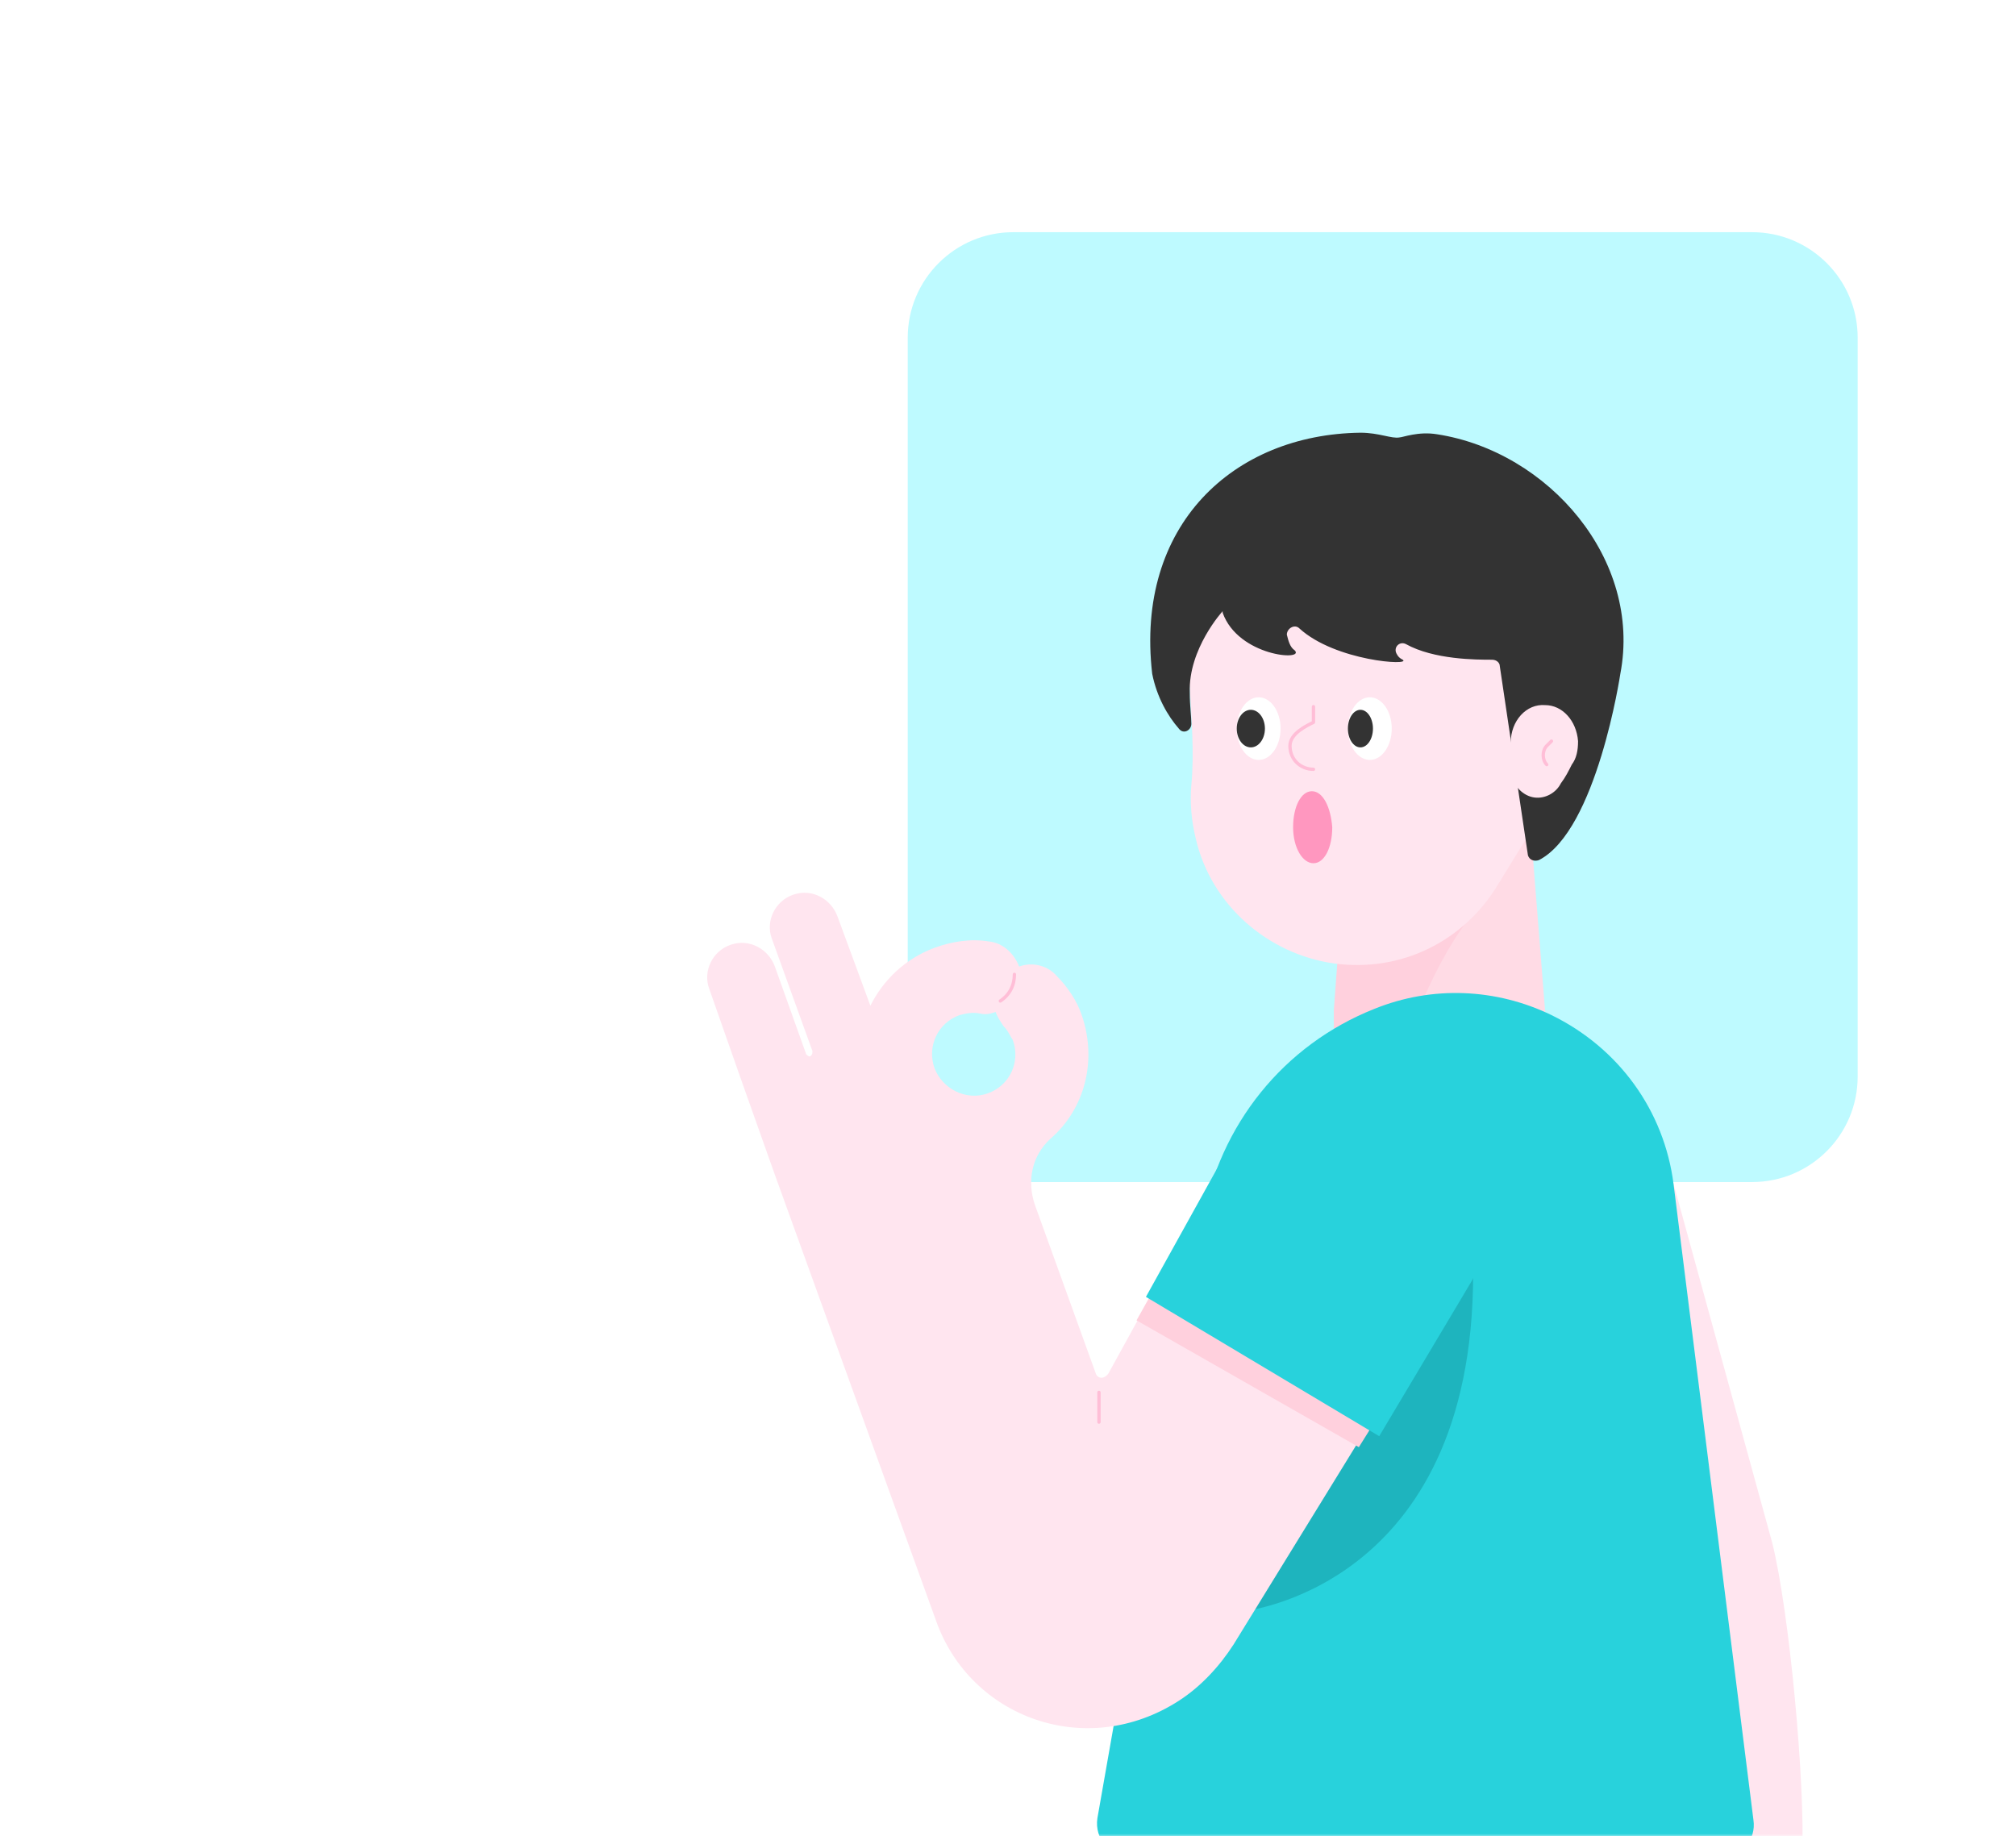 <svg width="382" height="348" viewBox="0 0 382 348" fill="none" xmlns="http://www.w3.org/2000/svg">
<mask id="mask0" mask-type="alpha" maskUnits="userSpaceOnUse" x="0" y="0" width="382" height="348">
<path d="M382 348L3.05176e-05 348L2.19259e-06 24C1.03382e-06 10.745 10.745 2.02057e-06 24 8.61793e-07L358 -2.83374e-05C371.255 -2.94962e-05 382 10.745 382 24L382 348Z" fill="#1EB4BE"/>
</mask>
<g mask="url(#mask0)">
<g filter="url(#filter0_d)">
<path d="M332 40H192C180.954 40 172 48.954 172 60V200C172 211.046 180.954 220 192 220H332C343.046 220 352 211.046 352 200V60C352 48.954 343.046 40 332 40Z" fill="#BEFAFF"/>
<path d="M289.523 146.529H256L253.033 187.766C251.55 199.633 261.043 201.413 272.91 201.413C284.777 201.413 293.973 199.633 292.787 187.766L289.523 146.529Z" fill="#FFDBE5"/>
<path d="M281.81 166.406C275.58 171.45 266.977 188.36 264.9 200.82C258.077 199.93 253.033 197.557 252.737 190.733C252.737 189.547 252.737 188.36 252.737 187.767V187.47L254.22 167.296L281.81 166.406Z" fill="#FFD0DD"/>
<path d="M225.146 123.687C224.85 101.734 242.947 83.934 265.197 84.527C284.777 85.12 301.093 101.14 302.28 121.017C302.873 129.917 300.203 138.521 295.457 145.344C291.303 151.277 287.447 157.804 283.59 164.034C277.36 174.121 265.79 180.351 252.737 178.571C240.276 176.791 229.596 167.594 226.63 155.134C225.74 151.574 225.443 148.014 225.74 144.751C226.333 138.521 225.74 132.291 225.443 126.061C225.147 125.171 225.146 124.28 225.146 123.687Z" fill="#FFE5EF"/>
<path d="M218.323 123.687C215.06 95.503 233.75 78.297 257.78 78C261.34 78 263.713 79.187 265.197 78.89C265.79 78.89 268.757 77.703 272.317 78.297C293.38 81.56 311.18 102.03 307.027 123.687C307.027 123.687 302.577 153.354 291.6 158.99C290.71 159.287 289.82 158.99 289.523 158.1L284.183 122.203C284.183 121.61 283.59 121.017 282.7 121.017C279.733 121.017 271.723 121.017 266.383 118.05C265.197 117.457 264.01 118.643 264.603 119.83C264.9 120.423 265.197 120.72 265.79 121.017C267.57 122.204 253.033 121.314 246.21 115.084C245.32 114.194 243.836 115.083 243.836 116.27C244.133 117.457 244.43 118.643 245.32 119.237C247.396 121.313 234.64 120.424 231.673 112.117V111.82C231.673 111.82 225.147 118.94 225.443 127.247C225.443 129.917 225.74 131.697 225.74 133.18C225.74 134.367 224.256 135.257 223.366 134.07C221.29 131.697 219.213 128.137 218.323 123.687Z" fill="#333333"/>
<path d="M286.26 136.74C286.26 132.587 289.226 129.323 292.786 129.62C296.05 129.62 298.72 132.587 299.016 136.443C299.016 138.223 298.72 139.707 297.83 140.893C297.236 142.08 296.643 143.267 295.753 144.453C294.863 146.233 292.786 147.42 290.71 147.123C288.633 146.827 286.853 145.047 286.26 142.673C286.26 142.08 285.963 141.487 286.26 140.893C286.26 139.707 286.26 138.52 286.26 137.333C286.26 137.037 286.26 137.037 286.26 136.74Z" fill="#FFE5EF"/>
<path d="M238.496 140.005C240.79 140.005 242.649 137.348 242.649 134.071C242.649 130.794 240.79 128.138 238.496 128.138C236.202 128.138 234.343 130.794 234.343 134.071C234.343 137.348 236.202 140.005 238.496 140.005Z" fill="white"/>
<path d="M259.56 140.005C261.854 140.005 263.713 137.348 263.713 134.071C263.713 130.794 261.854 128.138 259.56 128.138C257.266 128.138 255.406 130.794 255.406 134.071C255.406 137.348 257.266 140.005 259.56 140.005Z" fill="white"/>
<path d="M237.013 137.63C238.487 137.63 239.683 136.037 239.683 134.07C239.683 132.104 238.487 130.51 237.013 130.51C235.538 130.51 234.343 132.104 234.343 134.07C234.343 136.037 235.538 137.63 237.013 137.63Z" fill="#333333"/>
<path d="M257.78 137.63C259.091 137.63 260.153 136.037 260.153 134.07C260.153 132.104 259.091 130.51 257.78 130.51C256.469 130.51 255.406 132.104 255.406 134.07C255.406 136.037 256.469 137.63 257.78 137.63Z" fill="#333333"/>
<path d="M341.487 347.703V348H297.58C298.47 325.453 294.567 304.953 288.633 283.296L270.833 218.919L304.95 208.239C309.4 206.756 314.147 209.426 315.333 213.876L335.803 288.339C339.067 301.393 342.08 334.056 341.487 347.703Z" fill="#FFE5EF"/>
<path d="M293.974 188.359C283.591 183.316 271.427 182.723 260.45 187.173C243.244 193.996 231.08 209.126 227.817 227.519L207.94 340.55C207.347 344.407 210.313 347.967 214.17 347.967H326.014C329.871 347.967 332.838 344.703 332.244 340.847L317.114 220.4C315.334 206.456 306.731 194.589 293.974 188.359Z" fill="#28D2DC"/>
<path d="M273.8 240.278L235.233 301.392C235.233 301.392 279.14 297.238 279.14 237.312L273.8 240.278Z" fill="#1EB4BE"/>
<path d="M248.583 145.938C246.506 145.938 245.023 148.905 245.023 152.761C245.023 156.618 246.803 159.585 248.88 159.585C250.956 159.585 252.44 156.618 252.44 152.761C252.143 148.905 250.66 145.938 248.583 145.938Z" fill="#FF97BF"/>
<path d="M293.973 136.444L293.084 137.334C292.194 138.224 292.194 140.004 293.084 140.894" stroke="#FFBED7" stroke-width="0.63" stroke-miterlimit="10" stroke-linecap="round" stroke-linejoin="round"/>
<path d="M248.88 141.783C246.507 141.783 244.43 140.003 244.43 137.333C244.43 134.96 247.693 133.477 248.88 132.883V129.917" stroke="#FFBED7" stroke-width="0.63" stroke-miterlimit="10" stroke-linecap="round" stroke-linejoin="round"/>
<path d="M266.383 199.042C253.923 195.185 240.573 200.822 234.343 212.095L210.016 256.299C209.126 257.485 207.94 257.189 207.643 256.299L196.073 224.259C194.59 219.808 195.48 215.062 199.04 211.798C205.566 206.162 207.94 196.965 204.973 188.362C204.083 185.692 202.303 183.022 200.226 180.945C198.446 178.868 195.48 178.275 193.106 179.165C192.216 176.792 190.14 174.715 187.47 174.418C183.91 173.825 180.35 174.418 177.086 175.605C171.45 177.682 167.296 181.835 164.923 186.582L158.693 169.672C157.506 166.408 153.946 164.332 150.386 165.518C146.826 166.705 145.046 170.562 146.233 173.825L153.946 195.185C153.946 195.482 153.946 195.778 153.65 196.075C153.353 196.372 153.056 196.075 152.759 195.778L146.826 179.165C145.639 175.902 142.079 173.825 138.519 175.012C134.959 176.198 133.179 180.055 134.366 183.318L140.299 200.228L146.826 218.622L177.383 303.172C183.91 321.566 205.863 329.576 223.367 318.302C227.52 315.632 231.08 311.776 233.75 307.622L276.47 238.202C286.26 224.259 280.92 206.162 266.383 199.042ZM177.086 198.448C175.603 194.295 177.68 189.845 181.833 188.362C183.02 188.065 184.206 187.768 185.69 188.065C186.876 188.362 187.766 188.065 188.656 187.768C188.953 188.658 189.546 189.548 190.14 190.438C191.03 191.328 191.326 192.218 191.92 193.108C193.403 197.262 191.326 201.712 187.173 203.195C183.02 204.678 178.57 202.305 177.086 198.448Z" fill="#FFE5EF"/>
<path d="M192.216 180.646C192.216 182.722 191.326 184.502 189.546 185.689" stroke="#FFBED7" stroke-width="0.63" stroke-miterlimit="10" stroke-linecap="round" stroke-linejoin="round"/>
<path d="M208.237 259.857V265.494" stroke="#FFBED7" stroke-width="0.63" stroke-miterlimit="10" stroke-linecap="round" stroke-linejoin="round"/>
<path d="M215.356 246.21L257.483 270.24L267.867 253.627L225.146 228.707L215.356 246.21Z" fill="#FFD0DD"/>
<path d="M281.81 215.653C279.734 207.939 274.097 201.413 266.977 198.149C254.22 194.293 239.98 199.929 233.75 211.796L217.136 241.76L261.34 268.163L278.844 238.793C282.7 231.969 283.887 223.366 281.81 215.653Z" fill="#28D2DC"/>
</g>
</g>
<defs>
<filter id="filter0_d" x="118" y="28" width="250" height="340" filterUnits="userSpaceOnUse" color-interpolation-filters="sRGB">
<feFlood flood-opacity="0" result="BackgroundImageFix"/>
<feColorMatrix in="SourceAlpha" type="matrix" values="0 0 0 0 0 0 0 0 0 0 0 0 0 0 0 0 0 0 127 0"/>
<feOffset dy="4"/>
<feGaussianBlur stdDeviation="8"/>
<feColorMatrix type="matrix" values="0 0 0 0 0 0 0 0 0 0 0 0 0 0 0 0 0 0 0.08 0"/>
<feBlend mode="normal" in2="BackgroundImageFix" result="effect1_dropShadow"/>
<feBlend mode="normal" in="SourceGraphic" in2="effect1_dropShadow" result="shape"/>
</filter>
</defs>
</svg>
